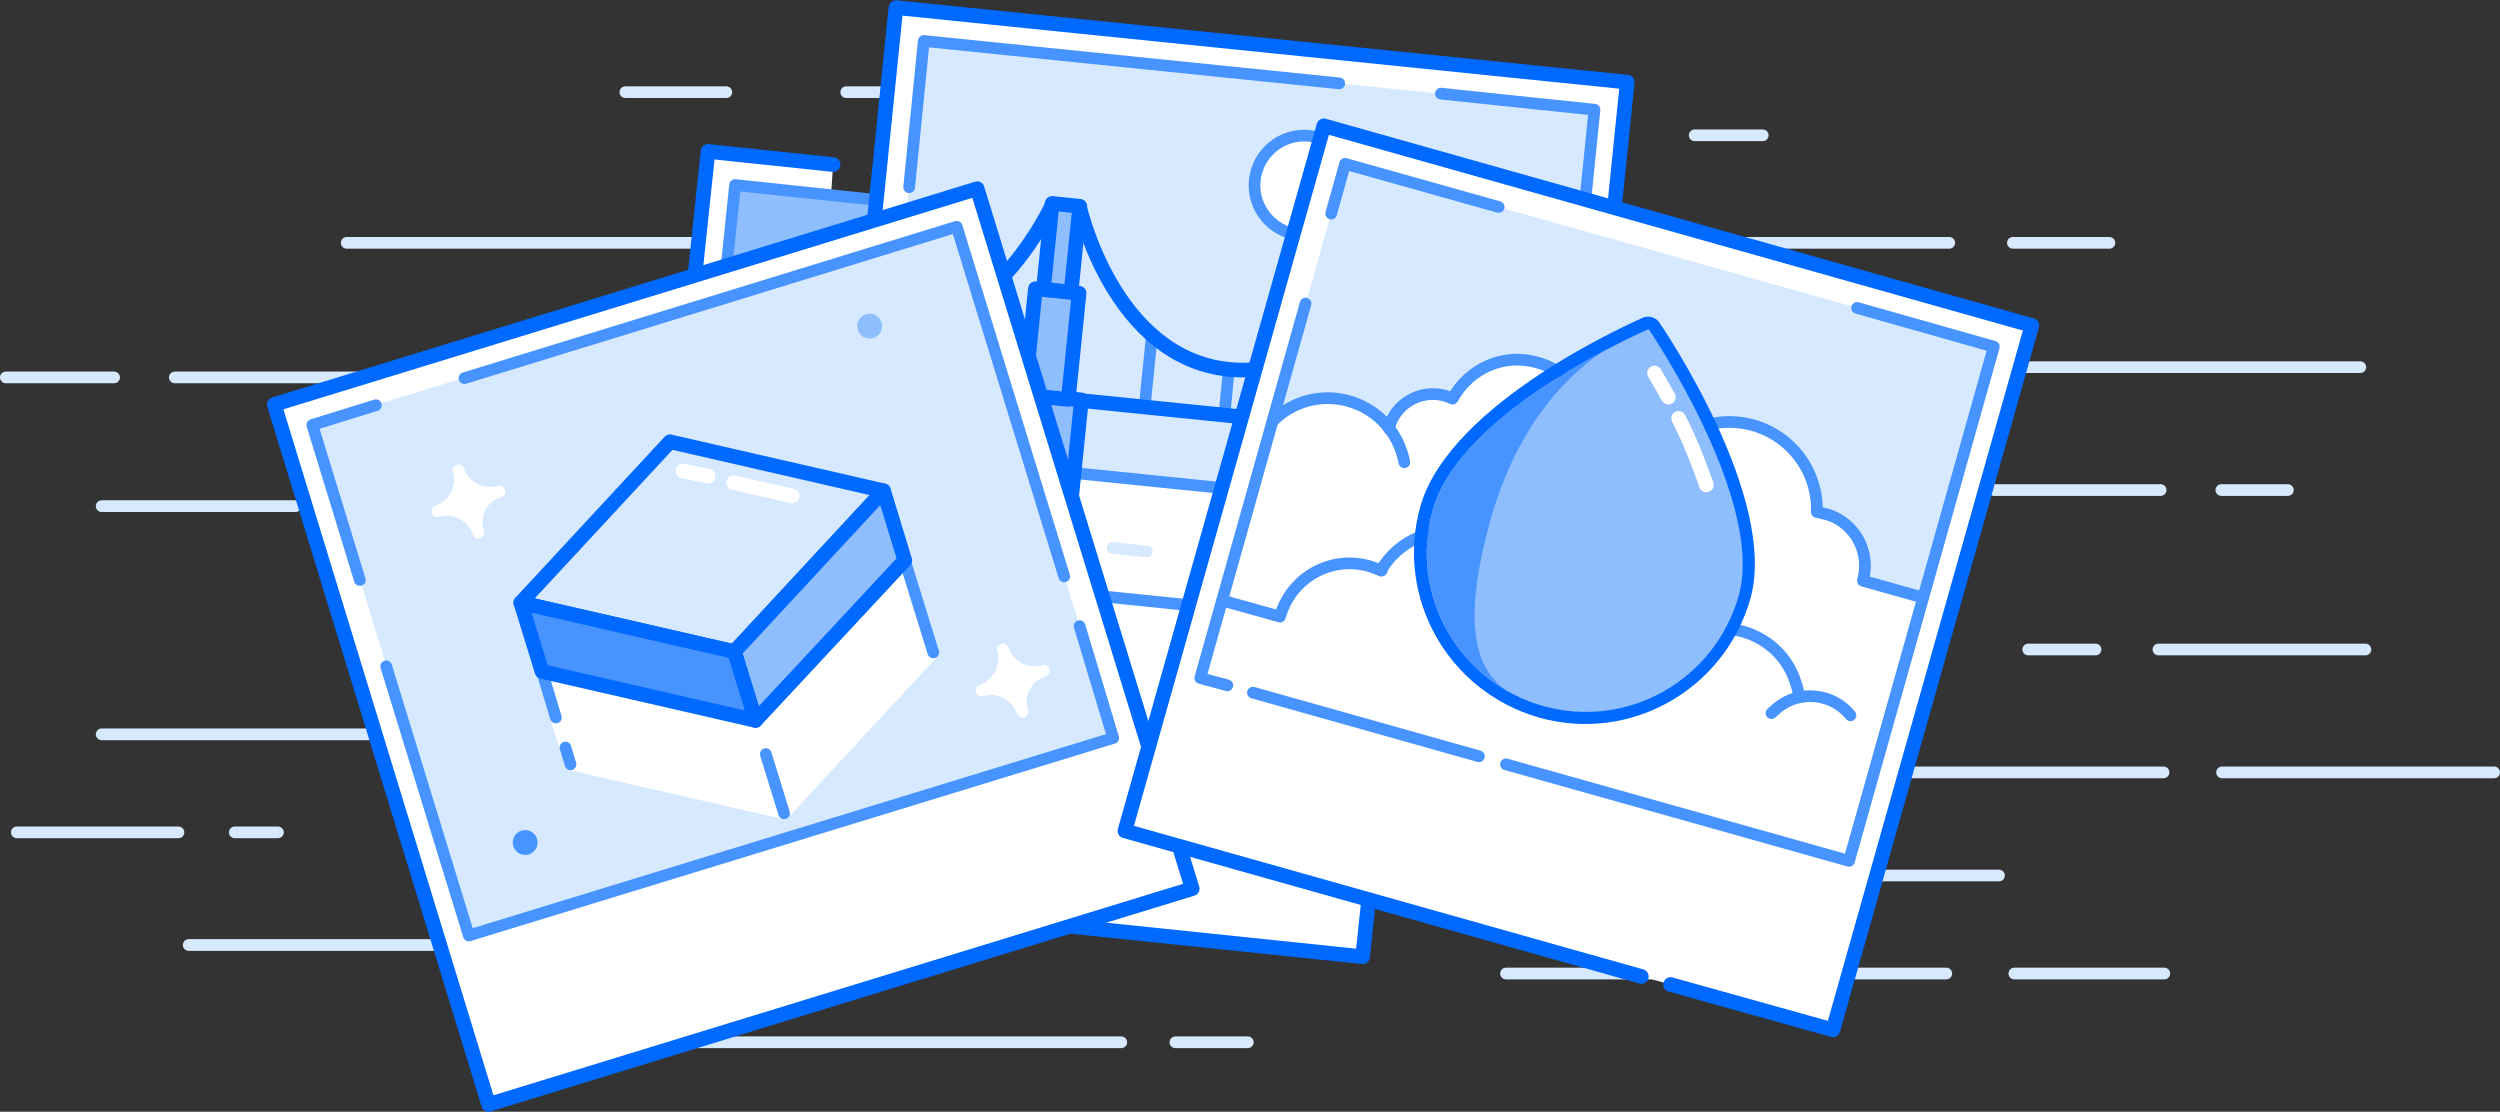 <svg id="Layer_1" xmlns="http://www.w3.org/2000/svg" viewBox="0 0 341.8 152"><rect x="0" y="0" width="341.8" height="152" fill="#333333" stroke="none"/><style>.st0,.st1{stroke-linecap:round}.st0{stroke-miterlimit:10;fill:none;stroke:#d7e9ff;stroke-width:1.6}.st1{fill:#fff;stroke:#0069ff;stroke-width:2;stroke-linejoin:round}.st2{fill:#8fbeff}.st3{fill:none;stroke:#4894ff;stroke-width:1.6;stroke-linecap:round;stroke-linejoin:round}.st4{fill:#d7e9ff}.st5{fill:#fff;stroke:#4894ff;stroke-width:1.6;stroke-linecap:round;stroke-linejoin:round}.st6,.st7{fill:none}.st6,.st7,.st8,.st9{stroke-linejoin:round}.st6{stroke-linecap:round;stroke:#d7e9ff;stroke-width:1.6}.st7,.st8{stroke:#0069ff;stroke-width:2}.st8{fill:#8fbeff}.st9{fill:#fff;stroke:#fff;stroke-width:1.6}.st10,.st11{stroke:#0069ff;stroke-width:2}.st10{stroke-linejoin:round;fill:#d7e9ff}.st11{fill:#4894ff}.st11,.st12,.st13{stroke-linejoin:round}.st12{stroke-width:2;stroke-linecap:round;fill:none;stroke:#fff}.st13{fill:#8fbeff;stroke:#8fbeff}.st13,.st14,.st15{stroke-width:1.6}.st14{stroke-linejoin:round;fill:#4894ff;stroke:#4894ff}.st15{fill:none;stroke:#fff;stroke-linecap:round;stroke-miterlimit:10}.st16{fill:#4894ff}.st17{fill:#0069ff}</style><title>_snapshotsDefault</title><path class="st0" d="M221.6 105.6h74.2M51.7 69.2h7.5M272.6 67h22.8M13.9 100.4h119.3m33.3-87.8h9.3m55.9 5.9h9.3m-125.3-5.9h42.9m116.8 120.5h20.5m-207.3 9.4h64.7m52.6-9.4h60.2m-240.3-3.9h100.1m-93.8-15.4H38m-35.7 0h22.1m252.9-25h9.2M47.4 33.2h219.1m-26.8 17h83m-19 16.8h9.1M85.5 12.6h13.8M13.9 69.2h26.5m263.4 36.4H341m-317.1-54h39.8m-62.9 0h14.8m279.5 37.2h28.3m-48.2-55.6h13.2m-37.8 86.5h22.7m-112.6 22.8h9.9"/><path class="st1" d="M107.3 122.5l-21-2.2 10.5-99.6 17.1 1.8m13.6 1.5l69.3 7.3-10.5 99.5-73.1-7.6"/><path transform="rotate(-83.979 142.536 66.516)" class="st2" d="M106 20.4h73v92.2h-73z"/><path class="st3" d="M95.9 69.5l4.6-44.2 91.7 9.7-7.7 72.6L92.9 98l2-19.1"/><path transform="rotate(-84.18 167.473 55.91)" class="st1" d="M117.4 5.6h100.1v100.5H117.4z"/><path transform="rotate(-84.18 169.284 38.455)" class="st4" d="M141-7.6h56.6v92.2H141z"/><ellipse transform="rotate(-84.18 178.274 25.358)" class="st5" cx="178.3" cy="25.4" rx="6.8" ry="6.8"/><path class="st6" d="M132.1 72.8l15.7 1.7m4.3.4l4.7.5m-33.6-8.5l8.1.8"/><path class="st3" d="M168 50.5l-.6 6.3m11.7-8.7l-1 9.7m-20.6-12.1l-1 9.9m49.9-4.7l-1 9.7m-75-17.5l-1 9.8"/><path class="st6" d="M180.6 78l22.5 2.3"/><path class="st7" d="M213.2 61.4l-91.7-9.3"/><path class="st3" d="M120.5 62l91.7 9.3"/><path transform="rotate(-84.18 191.004 66.476)" class="st8" d="M183.7 61.7h14.6v9.6h-14.6z"/><path transform="rotate(-84.18 142.345 61.509)" class="st8" d="M135.1 56.7h14.6v9.6h-14.6z"/><path transform="rotate(-84.232 191.486 50.49)" class="st8" d="M184.2 47.5h14.5v6h-14.5z"/><path transform="rotate(-84.18 193.817 38.88)" class="st8" d="M187.9 37h11.8v3.8h-11.8z"/><path transform="rotate(-84.18 143.828 47.018)" class="st8" d="M136.5 44h14.6v6h-14.6z"/><path transform="rotate(-84.18 145.157 33.921)" class="st8" d="M139.3 32h11.8v3.8h-11.8z"/><path class="st7" d="M192.5 32.9s-8.7 19.2-24.5 17.6-20.4-22.2-20.4-22.2m66.3 26.6c-13.6-3.6-17.6-21.7-17.6-21.7m-52.4-5.3s-7.6 16.9-21.6 17.7"/><path class="st3" d="M197 12.8l21 2.2-7.4 72.6-4.8-.4m-81.5-61.6l2-20 56.8 5.8m1.7 73.6l-65.9-6.7 3.9-38.4"/><path class="st1" d="M142.2 53.8l-8.6-28-96.1 29.5L66.8 151l96.2-29.5-18.8-61.2z"/><path transform="rotate(-17.06 97.46 79.443)" class="st4" d="M51.4 42.9h92.2v73H51.4z"/><path class="st3" d="M49.2 79.3l-6.5-21.2 8.7-2.7m96.2 30.2l4.6 15.3-88.1 27-11.3-36.8m10.7-39.4L130.8 31l14.7 47.8"/><path class="st9" d="M127.6 89.2l-20.4 22-3.9-12.7 20.4-21.9z"/><path class="st9" d="M78 104.5l29.2 6.7-3.9-12.7-29.2-6.7z"/><path class="st3" d="M123.7 76.6l3.9 12.6m-22.9 13.9l2.5 8.1M78 104.5l-.7-2.3M76 98.1l-1.9-6.3"/><path class="st10" d="M100.4 89.1l-29.2-6.7 20.4-22 29.2 6.7z"/><path class="st8" d="M123.7 76.6l-20.4 21.9-2.9-9.4 20.4-22z"/><path class="st11" d="M74.1 91.8l29.2 6.7-2.9-9.4-29.2-6.7z"/><path class="st12" d="M100.3 66l8 1.8m-14.9-3.4l3.4.7"/><path class="st9" d="M68.3 67.2c-2.3.7-4.8-.6-5.6-2.9.7 2.3-.6 4.8-2.9 5.6 2.3-.7 4.8.6 5.6 2.9-.8-2.4.5-4.9 2.9-5.6zm74.4 24.5c-2.3.7-4.8-.6-5.6-2.9.7 2.3-.6 4.8-2.9 5.6 2.3-.7 4.8.6 5.6 2.9-.8-2.3.5-4.8 2.9-5.6z"/><ellipse transform="rotate(-17.06 118.88 44.603)" class="st13" cx="118.9" cy="44.6" rx=".9" ry=".9"/><ellipse transform="rotate(-17.06 71.75 115.2)" class="st14" cx="71.8" cy="115.2" rx=".9" ry=".9"/><path class="st15" d="M223.2 75.2l-.6-1.5m-.7 14.9c1.6-2.8 2.3-6 2.1-9.2"/><path class="st1" d="M224.4 133.5l-70.6-19.9L181 17.2l96.8 27.3-27.2 96.3-22.2-6.2"/><path class="st4" d="M183.9 22.4L174 57.6c4.1-4.2 10.8-4.2 14.9-.2.4.4.7.7 1 1.1.8-3.3 4.1-5.4 7.5-4.6.4.1.8.3 1.2.4 2.7-4.8 8.8-6.5 13.6-3.8 4 2.3 6 7 4.7 11.4l8 4.3c1.8-6.3 8.4-10 14.7-8.3 5.3 1.5 8.9 6.5 8.7 12 4 .4 7 4 6.6 8.1 0 .4-.1.9-.3 1.3l8.2 2.3 9.7-34.3-88.6-24.9z"/><path class="st3" d="M182 29.2l1.9-6.8 21 5.9m-2.7 75.1l-30.9-8.7M188.8 78c2.4-4.2 7.3-6.2 11.9-5"/><path class="st3" d="M167.1 82.1l7.9 2.2c1.5-5.3 6.9-8.4 12.2-6.9.6.2 1.1.4 1.7.6M174 57.6c4.1-4.2 10.8-4.2 15-.1 1.6 1.6 2.6 3.6 3 5.7m39.9 23.4c5.5-2 11.6.9 13.5 6.4.2.6.4 1.2.5 1.8m7.1 3c-2.4-3-6.9-3.5-9.9-1.1-.3.3-.6.5-.9.8"/><path class="st3" d="M262.9 81.7l-8.2-2.3c1.1-3.9-1.1-8-5-9.1-.4-.1-.9-.2-1.3-.3.2-6.6-5-12.1-11.6-12.3-5.4-.2-10.3 3.4-11.8 8.6l-8-4.3c1.6-5.3-1.4-10.9-6.7-12.4-4.6-1.4-9.4.7-11.7 4.9-3.1-1.5-6.8-.2-8.3 2.9-.2.4-.3.8-.4 1.2m-22.1 35.1l-3.7-1 14.4-51.2"/><path class="st3" d="M253.9 42.1l18.7 5.3-19.8 70.3-46.9-13.2"/><path class="st16" d="M237.7 81.5c-3.3 11.5-15.2 18.3-26.8 15-11.5-3.3-18.3-15.2-15-26.8C199.7 56 225.4 45 225.4 45s16 23.3 12.3 36.5z"/><path class="st2" d="M237.7 81.5c-3.2 11.5-15.2 18.3-26.8 15-6.3-1.8-12.8-5.1-7.1-25.5 6.3-22.2 21.6-26 21.6-26s16 23.3 12.3 36.5z"/><path class="st17" d="M225.4 45s16 23.4 12.3 36.5c-3.3 11.5-15.2 18.3-26.8 15-11.5-3.3-18.3-15.2-15-26.8C199.7 56 225.4 45 225.4 45m0-1.7c-.2 0-.5 0-.7.1-1.1.5-26.4 11.5-30.5 25.8-3.5 12.4 3.7 25.3 16.2 28.9 12.4 3.5 25.3-3.7 28.9-16.2 3.9-13.7-11.8-36.9-12.5-37.9-.3-.4-.9-.7-1.4-.7z"/><path class="st12" d="M229.5 57.2c1.5 2.9 2.7 6 3.8 9.1M226.2 51c.6 1 1.2 2.1 1.9 3.3"/></svg>